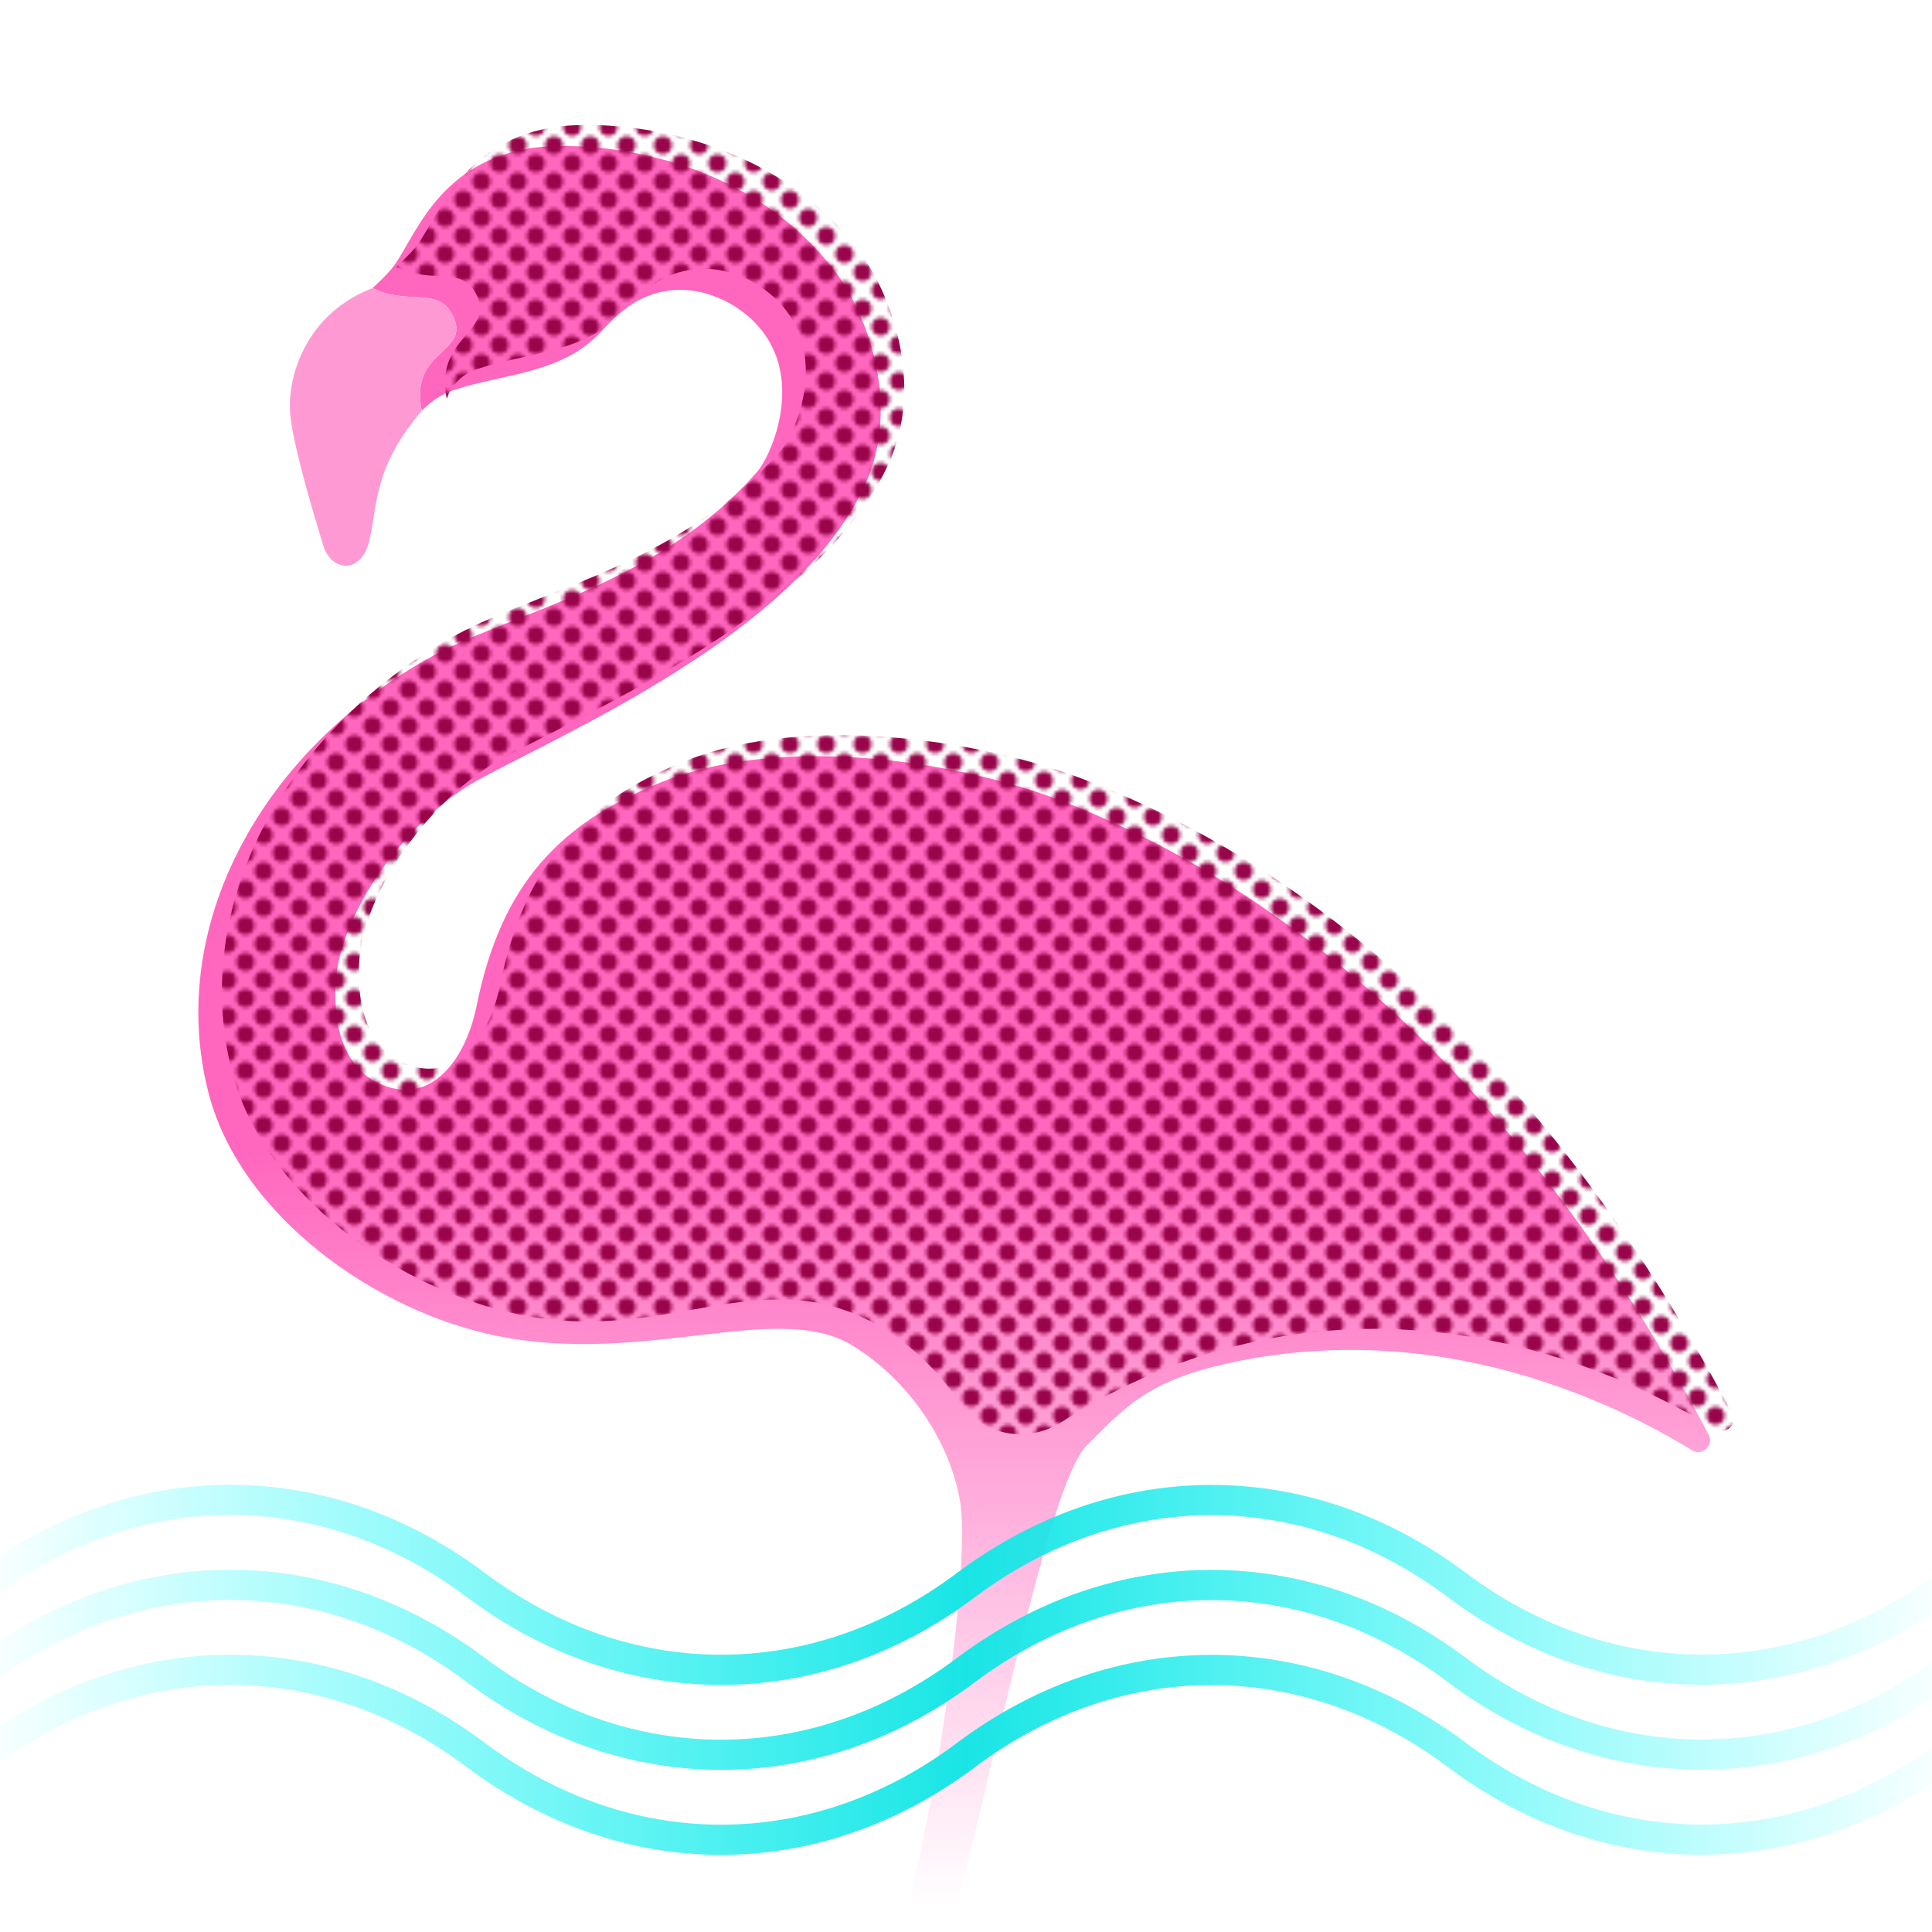 <?xml version="1.0" encoding="UTF-8"?>
<svg width="256" height="256" data-name="Warstwa 2" version="1.1" viewBox="0 0 256 256" xmlns="http://www.w3.org/2000/svg" xmlns:xlink="http://www.w3.org/1999/xlink"><defs><pattern id="pattern21" patternTransform="scale(.481)" preserveAspectRatio="xMidYMid" xlink:href="#halftones"/><pattern id="halftones" width="10" height="10" style="fill:#99054a" patternUnits="userSpaceOnUse" preserveAspectRatio="xMidYMid"><g id="fullPattern" transform="scale(.1)"><circle cx="50" cy="50" r="25" style="paint-order:markers fill stroke;stop-color:#000000"/><path d="m25 0a25 25 0 0 1-25 25 25 25 0 0 1-25-25 25 25 0 0 1 25-25 25 25 0 0 1 25 25z" style="paint-order:markers fill stroke"/><path d="m125 0a25 25 0 0 1-25 25 25 25 0 0 1-25-25 25 25 0 0 1 25-25 25 25 0 0 1 25 25z" style="paint-order:markers fill stroke"/><path d="m25 100a25 25 0 0 1-25 25 25 25 0 0 1-25-25 25 25 0 0 1 25-25 25 25 0 0 1 25 25z" style="paint-order:markers fill stroke"/><path d="m125 100a25 25 0 0 1-25 25 25 25 0 0 1-25-25 25 25 0 0 1 25-25 25 25 0 0 1 25 25z" style="paint-order:markers fill stroke"/></g></pattern><style>.cls-1, .cls-2, .cls-3, .cls-4, .cls-5, .cls-6, .cls-7 {
        stroke-width: 0px;
      }

      .cls-1, .cls-8, .cls-9 {
        fill: none;
      }

      .cls-2 {
        fill: url(#dots_pink);
      }

      .cls-8 {
        stroke-linejoin: round;
        stroke-width: 5px;
      }

      .cls-8, .cls-9 {
        stroke: #000;
      }

      .cls-9 {
        stroke-linecap: round;
        stroke-miterlimit: 10;
        stroke-width: 4px;
      }

      .cls-4 {
        fill: #36a9e1;
      }

      .cls-5 {
        fill: #fff5cc;
      }

      .cls-6 {
        fill: #e6007e;
      }

      .cls-7 {
        fill: #ff99d3;
      }</style><pattern id="dots_pink" width="28.801" height="28.8" data-name="dots pink" patternTransform="translate(-.596)" patternUnits="userSpaceOnUse" viewBox="0 0 28.801 28.8"><rect class="cls-1" width="28.801" height="28.8"/><path class="cls-6" d="m28.801 33.121c2.385 0 4.318-1.935 4.318-4.32s-1.934-4.319-4.318-4.319-4.32 1.934-4.32 4.319 1.934 4.32 4.32 4.32z"/><path class="cls-6" d="m14.401 33.121c2.385 0 4.32-1.935 4.32-4.32s-1.936-4.319-4.32-4.319-4.32 1.934-4.32 4.319 1.934 4.32 4.32 4.32z"/><path class="cls-6" d="m28.801 18.72c2.385 0 4.318-1.935 4.318-4.32s-1.934-4.319-4.318-4.319-4.32 1.934-4.32 4.319 1.934 4.32 4.32 4.32z"/><path class="cls-6" d="m14.401 18.72c2.385 0 4.32-1.935 4.32-4.32s-1.936-4.319-4.32-4.319-4.32 1.934-4.32 4.319 1.934 4.32 4.32 4.32z"/><path class="cls-6" d="m7.2 25.92c2.385 0 4.32-1.935 4.32-4.319s-1.935-4.32-4.32-4.32-4.32 1.934-4.32 4.32 1.936 4.319 4.32 4.319z"/><path class="cls-6" d="m21.6 25.92c2.385 0 4.32-1.935 4.32-4.319s-1.935-4.32-4.32-4.32-4.32 1.934-4.32 4.32 1.936 4.319 4.32 4.319z"/><path class="cls-6" d="m7.2 11.52c2.385 0 4.32-1.935 4.32-4.319s-1.935-4.32-4.32-4.32-4.32 1.935-4.32 4.32 1.936 4.319 4.32 4.319z"/><path class="cls-6" d="m21.6 11.52c2.385 0 4.32-1.935 4.32-4.319s-1.935-4.32-4.32-4.32-4.32 1.935-4.32 4.32 1.936 4.319 4.32 4.319z"/><path class="cls-6" d="m0 33.121c2.385 0 4.318-1.935 4.318-4.32s-1.933-4.32-4.318-4.32-4.32 1.934-4.32 4.319 1.933 4.321 4.32 4.321z"/><path class="cls-6" d="m0,18.72c2.385,0,4.318-1.935,4.318-4.32S2.385,10.081,0,10.081s-4.32,1.934-4.32,4.319S-2.387,18.72,0,18.72Z"/><path class="cls-6" d="m28.801 4.321c2.385 0 4.318-1.935 4.318-4.32s-1.934-4.319-4.318-4.319-4.32 1.933-4.32 4.318 1.934 4.32 4.32 4.32z"/><path class="cls-6" d="m14.401 4.321c2.385 0 4.32-1.935 4.32-4.321s-1.936-4.319-4.32-4.319-4.321 1.934-4.321 4.319 1.934 4.32 4.32 4.32z"/><path class="cls-6" d="m0,4.321C2.385,4.321,4.318,2.386,4.318,0S2.385-4.319,0-4.319-4.32-2.385-4.32,0-2.387,4.321,0,4.321Z"/></pattern><linearGradient id="linearGradient23" x1="125.91" x2="125.91" y1="152.18" y2="252.37" gradientUnits="userSpaceOnUse"><stop style="stop-color:#ff66bd" offset="0"/><stop style="stop-color:#ff66bd;stop-opacity:0" offset="1"/></linearGradient><linearGradient id="linearGradient42" x1="-4" x2="260" y1="221.26" y2="221.26" gradientUnits="userSpaceOnUse"><stop style="stop-color:#0ff;stop-opacity:0" offset="0"/><stop style="stop-color:#1ae5e5" offset=".5"/><stop style="stop-color:#0ff;stop-opacity:0" offset="1"/></linearGradient></defs><path class="cls-9" d="m111.38 183.02c0-8.932 3.658-13.74 11.838-22.045" style="display:none"/><circle class="cls-3" cx="169.51" cy="128.9" r="7.514" style="display:none"/><g transform="translate(-3.557)"><path class="cls-4" d="m227.77 192.17c-10.367-6.333-33.795-17.753-61.732-11.468-10.271 2.313-13.182 5.53-18.472 10.819-5.289 5.289-12.633 44.98-19.234 68.763h-6.732c5.467-15.868 10.745-52.841 9.136-61.55-1.608-8.709-7.589-16.673-14.938-20.855-10.124-5.241-26.957 3.005-46.292-0.846-16.046-3.198-34.237-15.902-38.382-32.458-5.511-21.994 7.146-45.316 29.89-57.722 10.492-5.722 29.981-9.454 42.926-24.413 1.611-1.856 5.395-10.175 1.697-16.931-2.501-4.568-8.064-7.53-12.983-7.059-4.087 0.389-6.819 2.616-9.314 5.362-5.246 5.775-12.925 5.636-19.73 7.896-1.861 0.62-3.215 1.746-4.163 2.712-1.678-8.189 6.442-7.516 4.192-12.43-1.914-4.184-5.871-1.414-10.709-3.818 0.976-0.914 1.818-1.741 2.424-2.448 2.986-3.496 5.66-13.849 18.138-16.027 6.674-1.169 28.467-0.245 40.95 16.599 3.832 5.169 8.694 17.234 3.669 28.101-9.098 19.648-39.786 32.645-51.38 39.055-9.117 5.039-18.181 17.34-18.701 26.89-0.385 7.126 1.976 11.459 5.684 13.19 6.876 3.212 11.541-3.053 13.002-10.281 3.217-15.883 10.795-24.187 24.706-29.693 16.21-6.41 39.411-2.534 52.346 2.39 46.845 17.811 74.1 61.035 86.198 84.164 0.736 1.404-0.842 2.88-2.197 2.058z" style="fill:url(#linearGradient23)"/><path class="cls-2" d="m230.89 189.38c-10.367-6.333-33.795-17.753-61.732-11.468-10.271 2.313-18.614 6.444-24.942 10.521-4.486 2.89-10.473 1.798-13.493-2.597-2.837-4.131-6.655-8.078-11.805-10.747-15.099-7.814-26.957 3.005-46.292-0.846-16.046-3.198-34.237-15.902-38.382-32.458-5.511-21.994 7.146-45.316 29.89-57.722 10.492-5.722 29.981-9.454 42.926-24.413 1.611-1.856 5.395-10.175 1.697-16.931-2.501-4.568-8.064-7.53-12.983-7.059-4.087 0.389-6.819 2.616-9.314 5.362-5.246 5.775-12.925 5.636-19.73 7.896-1.861 0.62-3.361 2.068-3.977 3.929-1.678-8.189 6.256-8.732 4.005-13.647-1.914-4.184-5.871-1.414-10.709-3.818 0.976-0.914 1.818-1.741 2.424-2.448 2.986-3.496 5.66-13.849 18.138-16.027 6.674-1.169 28.467-0.245 40.95 16.599 3.832 5.169 8.694 17.234 3.669 28.101-9.098 19.648-39.786 32.645-51.38 39.055-9.117 5.039-18.181 17.34-18.701 26.89-0.385 7.126 1.976 11.459 5.684 13.19 6.876 3.212 11.541-3.053 13.002-10.281 3.217-15.883 10.795-24.187 24.706-29.693 16.21-6.41 39.411-2.534 52.346 2.39 46.845 17.811 74.1 61.035 86.198 84.164 0.736 1.404-0.842 2.88-2.197 2.058z" style="fill:url(#pattern21)"/><path class="cls-7" d="m41.996 54.65c-0.346-4.887 2.166-13.118 10.932-16.476h0.005c4.837 2.404 8.795-0.365 10.709 3.818 2.25 4.914-5.87 4.241-4.192 12.43-6.195 7.281-5.83 11.899-6.885 16.909-1.055 5.01-5.161 4.324-6.142 1.018 0 0-4.081-12.812-4.426-17.699z"/></g><g style="stroke:url(#linearGradient42)"><path d="m-2 209.99c20-15 45-15 65 0s45 15.039 65 0.039c20-15 45-15.039 65-0.039 20 15 45 15 65 0" style="fill:none;stroke-linecap:round;stroke-linejoin:round;stroke-width:4;stroke:url(#linearGradient42)"/><path d="m-2 221.25c20-15 45-15 65 0s45 15.039 65 0.039c20-15 45-15.039 65-0.039 20 15 45 15 65 0" style="fill:none;stroke-linecap:round;stroke-linejoin:round;stroke-width:4;stroke:url(#linearGradient42)"/><path d="m-2 232.51c20-15 45-15 65 0s45 15.039 65 0.039c20-15 45-15.039 65-0.039 20 15 45 15 65 0" style="fill:none;stroke-linecap:round;stroke-linejoin:round;stroke-width:4;stroke:url(#linearGradient42)"/></g></svg>
